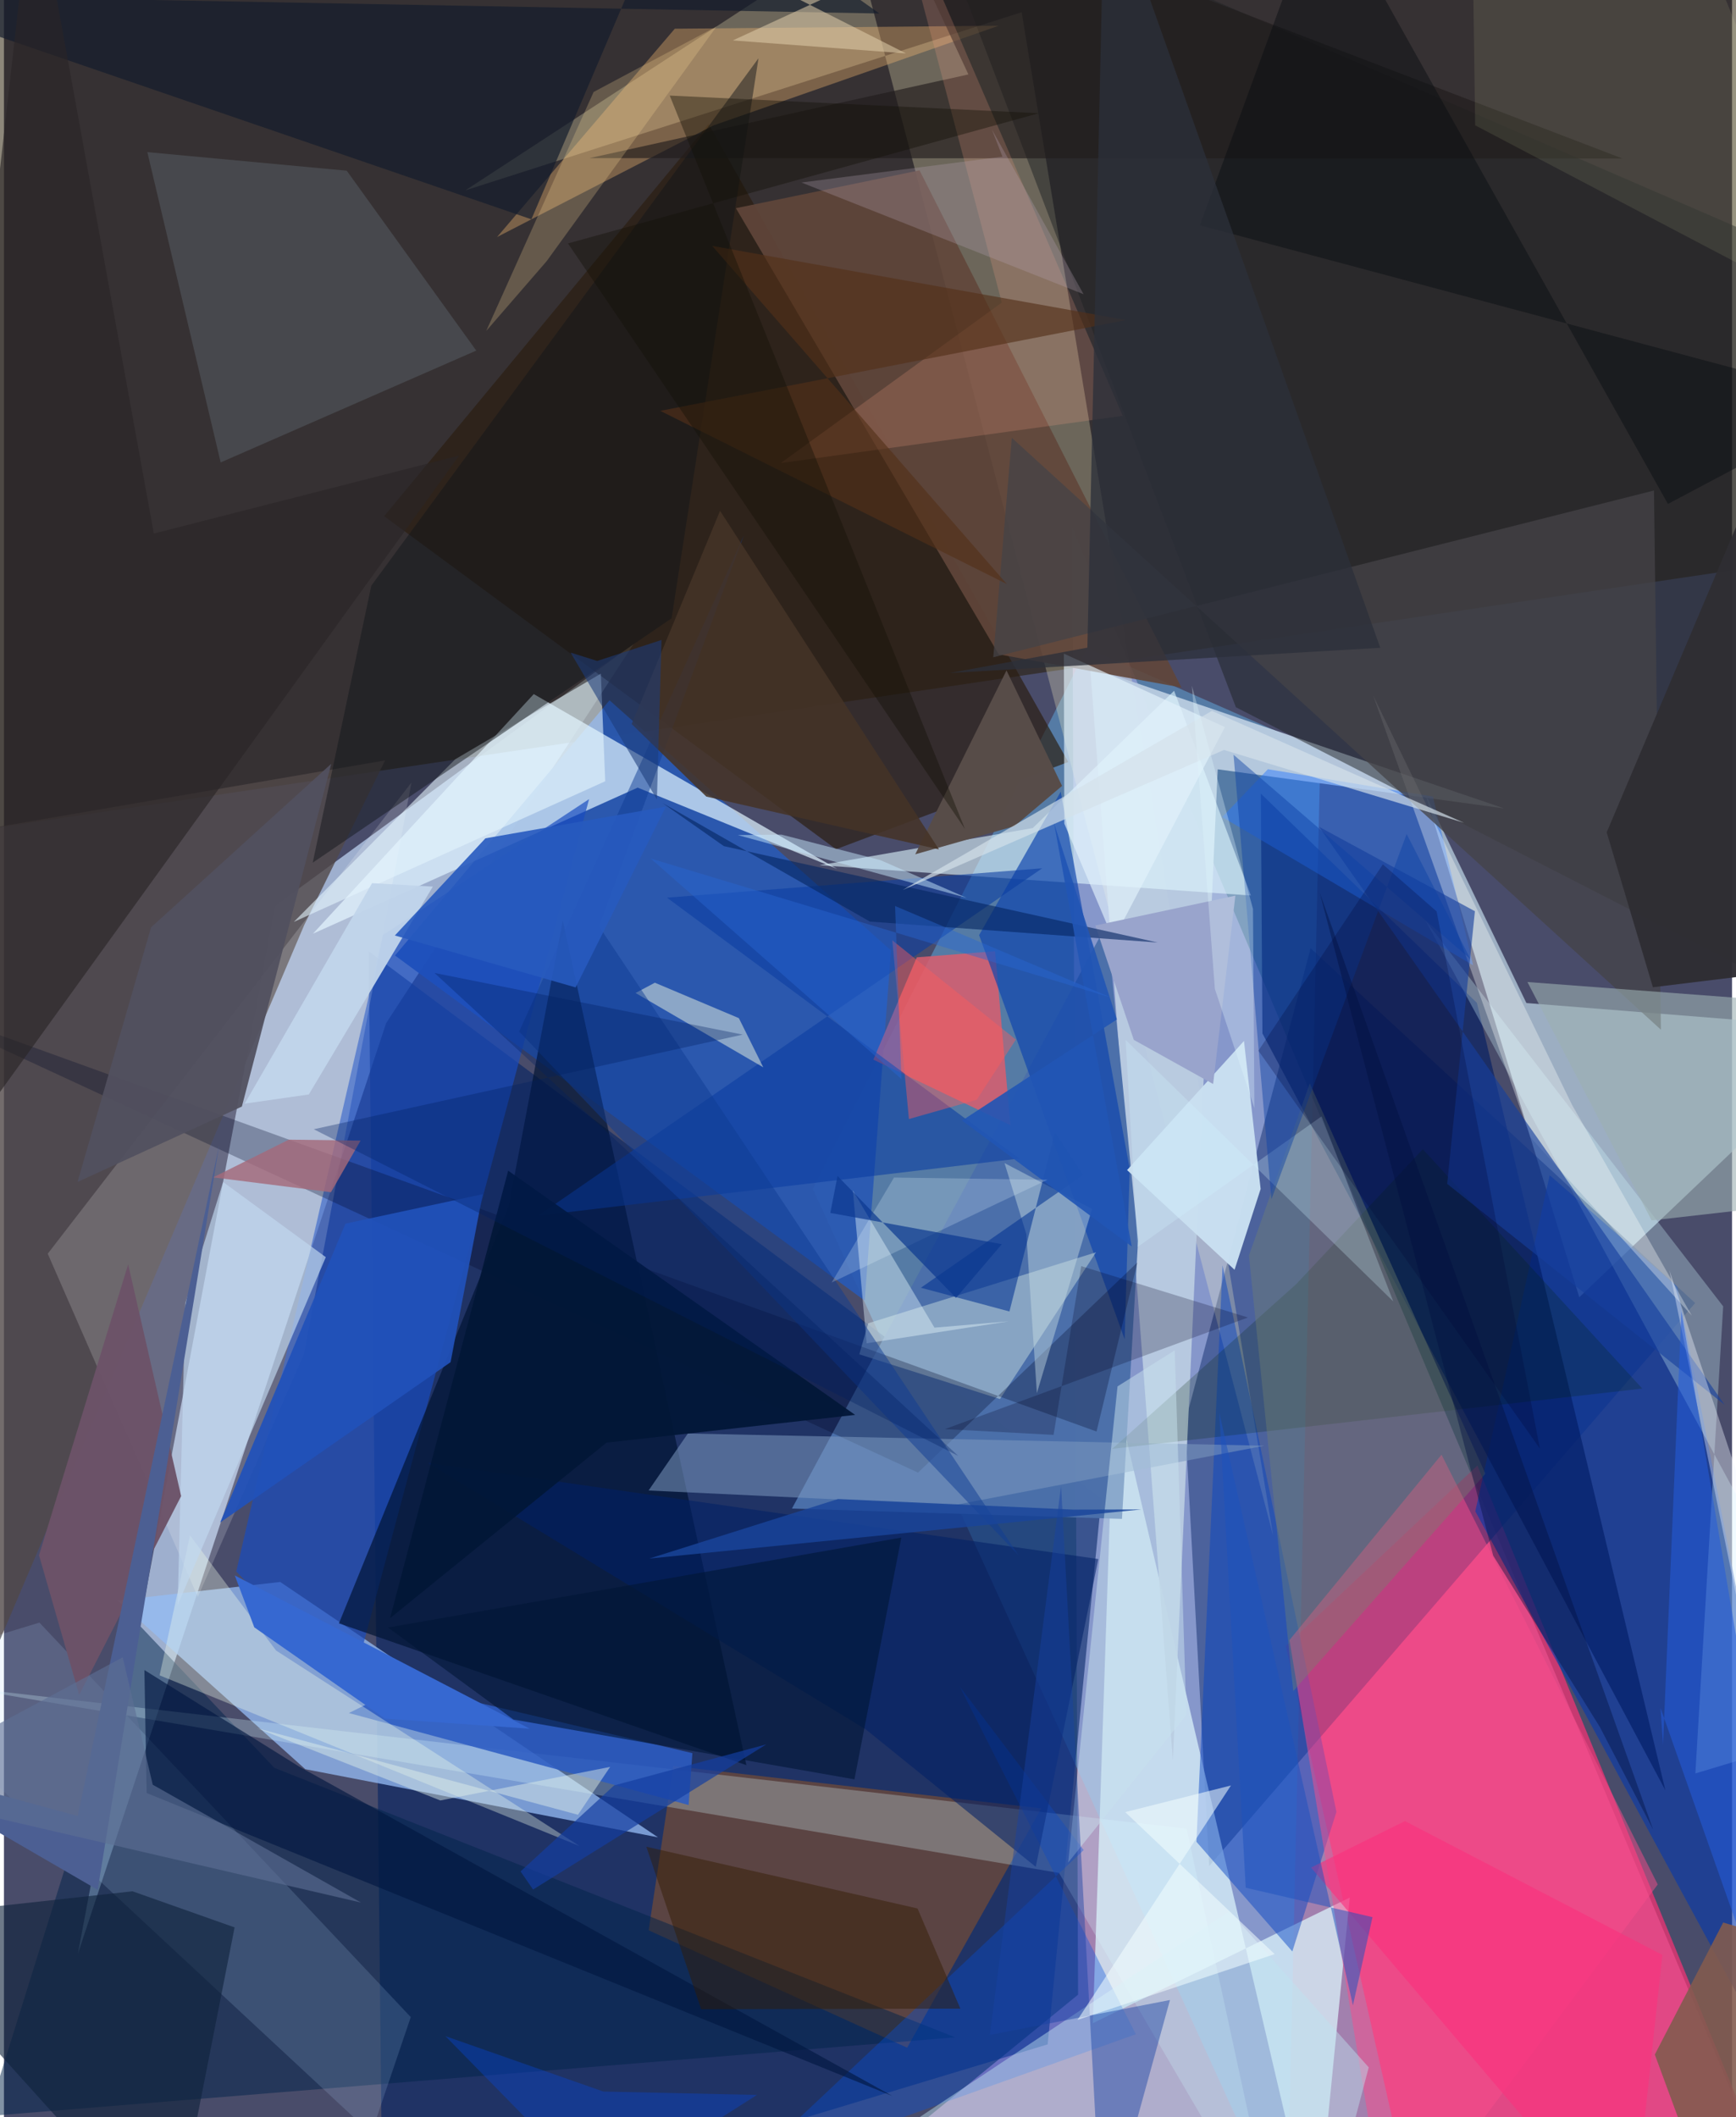 <svg xmlns="http://www.w3.org/2000/svg" width="228" height="278" viewBox="0 0 836 1024"><path fill="#494c6a" d="M0 0h836v1024H0z"/><path fill="#b18aba" fill-opacity=".851" d="M519.624 964.751l-2.833-709.409L867.075 1086l-436.83-48.264z"/><path fill="#c2d9f7" fill-opacity=".706" d="M184.886 494.841L35.753 945.021 131.14 438.15l173.467-126.67z"/><path fill="#251a00" fill-opacity=".522" d="M898 266.673L839.587-62H-62l5.24 470.17z"/><path fill="#fc3174" fill-opacity=".702" d="M712.802 708.812L867.486 1086H685.451l-65.316-289.903z"/><path fill="#64b3ed" fill-opacity=".451" d="M391.356 574.974l132.658-261.567 112.87 49.538-16.19 715.132z"/><path fill="#cfe9f7" fill-opacity=".624" d="M687.512 383.728l49.007 101.408L898 498.004 762.088 627.42z"/><path fill="#002062" fill-opacity=".565" d="M183.261 1086l321.65-97.209 25.98-263.952-354.445-264.73z"/><path fill="#001e60" fill-opacity=".435" d="M583.038 902.539l-11.606-214.64 60.683-229.257L818.15 630.237z"/><path fill="#94bbf4" fill-opacity=".757" d="M145.767 855.692l-90.951-81.645 78.83-8.903 182.734 123.5z"/><path fill="#2a59b2" fill-opacity=".941" d="M292.958 338.713l136.176 120.979-12.737 169.372-227.225-166.916z"/><path fill="#fff9c9" fill-opacity=".267" d="M492.333 5.896l121.639 736.732L411.198-30.568 223.193 92.078z"/><path fill="#daf1f9" fill-opacity=".753" d="M651.057 917.788L526.77 978.551l10.302-307.89L634.467 1086z"/><path fill="#dff3ff" fill-opacity=".706" d="M256.302 335.706L149.494 451.59l157.074-70.646L403 420.229z"/><path fill="#bbcde1" fill-opacity=".937" d="M587.18 372.088l138.655 18.93-200.354-68.237 39.988 528.46z"/><path fill="#4b6faa" fill-opacity=".988" d="M540.87 734.632l7.784-134.5-15.1-153.312-152.345 282.817z"/><path fill="#093aab" fill-opacity=".627" d="M809.482 622.27l-61.714-53.854-35.971 162.55L898 1074.316z"/><path fill="#754c35" fill-opacity=".694" d="M501.795 874.654l-178-20.496-11.91 79.474 125.05 56.775z"/><path fill="#184bc0" fill-opacity=".678" d="M183.308 452.256L112.38 760.063l55.375 57.979 115.307-431.529z"/><path fill="#001333" fill-opacity=".69" d="M162.047 785.164l197.117 68.569-88.816-408.52-26.249 138.66z"/><path fill="#022449" fill-opacity=".494" d="M-7.972 1023.496l468.17-38.107-329.393-130.355-64.728-68.38z"/><path fill="#1f2224" fill-opacity=".502" d="M898 135.717L442.101-62l153.861 404.056L898 497.035z"/><path fill="#2b1d10" fill-opacity=".671" d="M340.892 59.953L183.931 249.66l218.59 161.09 112.367-42.197z"/><path fill="#da5d6e" fill-opacity=".847" d="M441.608 463.02l37.88-2.943 7.397 84.116-66.287-31.683z"/><path fill="#001b62" fill-opacity=".612" d="M712.577 485.048L608.056 383.872l.758 115.968 194.94 366.094z"/><path fill="#61463a" fill-opacity=".902" d="M569.625 332.528L442.937 82.39l-88.846 18.306 127.13 215.788z"/><path fill="#d1faff" fill-opacity=".298" d="M898 833.765l-79.74 23.984 13.45-225.914-143.817-186.317z"/><path fill="#dff6ff" fill-opacity=".596" d="M394.599 418.469l208.67 14.666-37.176-99.024-68.387 66.39z"/><path fill="#0844c3" fill-opacity=".471" d="M589.522 612.023L576.89 890.812l46.391 53.044 21.33-67.518z"/><path fill="#514848" fill-opacity=".804" d="M-34.051 868.643l179.317-421.238 39.105-79.63L-62 410.07z"/><path fill="#0e45ae" fill-opacity=".675" d="M544.61 565.39l-33.37-182.481-39.492 69.374 70.413 195.514z"/><path fill="#fdbe73" fill-opacity=".349" d="M324.53 13.886l156.655-1.43-138.001 48.236-104.621 53.945z"/><path fill="#bad1d8" fill-opacity=".545" d="M528.31 605.697L418.133 640.01l-4.34 15.028 68.048 21.637z"/><path fill="#fff" fill-opacity=".173" d="M197.13 378.492L145.2 654.8 93.8 772.369 21.185 606.377z"/><path fill="#d6f9ff" fill-opacity=".271" d="M572.136 884.487L615.73 1086 510.407 905.87l-534.53-90.296z"/><path fill="#fa4c8c" fill-opacity=".49" d="M670.17 1086l129.883-174.554-104.595-207.854-73.575 89.65z"/><path fill="#c9dff0" fill-opacity=".98" d="M607.943 575.063l-12.61 39.077-51.997-48.216 56.556-62.447z"/><path fill="#b1d6f9" fill-opacity=".165" d="M177.681 1031.954L-62 808.944l79.163-24.157 179.64 190.815z"/><path fill="#2877ff" fill-opacity=".467" d="M611.465 372.045l79.821 13.207 19.471 81.647-121.39-71.71z"/><path fill="#0050df" fill-opacity=".353" d="M522.349 894.827l-59.965-79.08 85.17 168.14-192.809 68.778z"/><path fill="#494c50" fill-opacity=".89" d="M69.372 73.581l96.455 8.978 62.662 87.008-123.653 54.1z"/><path fill="#211d1c" fill-opacity=".643" d="M466.572 36.005L421.026-62 783.005 76.676l-499.724-.2z"/><path fill="#bee2f0" fill-opacity=".459" d="M393.648 1056.75l199.259-132.36 67.33 75.516L637.59 1086z"/><path fill="#2d5dc3" fill-opacity=".878" d="M166.855 828.529l164.376 44.496 1.817-25.079-139.053-32.8z"/><path fill="#e4f5fe" fill-opacity=".592" d="M218.311 367.221l-78.078 78.665 150.641-68.011-2.11-52.063z"/><path fill="#000829" fill-opacity=".29" d="M-62 478.98l590.554 213.402 19.773-81.782-106.133 101.65z"/><path fill="#131c2c" fill-opacity=".69" d="M-61.126-2.46l484.652 8.99-96.7-68.53-71.67 168.073z"/><path fill="#0b3da1" fill-opacity=".588" d="M258.49 587.974l232.67-27.624-170.402-126.181 181.497-14.207z"/><path fill="#7b99bf" fill-opacity=".545" d="M459.976 727.92l149.802-28.673-278.915-5.915-19.017 27.571z"/><path fill="#f4ffeb" fill-opacity=".341" d="M131.632 798.297L278.46 892.88 75.296 810.319l14.716-67.695z"/><path fill="#825b4f" fill-opacity=".894" d="M832.653 1086l-34.014-92.298 33.071-63.849L898 949.396z"/><path fill="#fefffe" fill-opacity=".329" d="M816.556 636.36L758.57 534.346l-96.19-197.95 76.14 213.785z"/><path fill="#444347" fill-opacity=".749" d="M487.567 211.745L801.585 498.03l-3.35-260.79-319.63 80.668z"/><path fill="#001740" fill-opacity=".627" d="M142.739 854.387l-74.797-46.644 1.087 59.48 360.747 146.531z"/><path fill="#292527" fill-opacity=".635" d="M220.27 220.306L72.506 258.065 14.376-62-62 611.402z"/><path fill="#001f66" fill-opacity=".553" d="M205.096 707.571L416.979 836.48l82.178 66.453 30.265-148.874z"/><path fill="#faa488" fill-opacity=".204" d="M541.238 201.12l-165.465 22.85 106.958-77.612L427.636-62z"/><path fill="#12171a" fill-opacity=".475" d="M322.979 299.067L149.372 417.252 177.71 283.27 365.024 28.183z"/><path fill="#f6fde3" fill-opacity=".471" d="M367.337 516.23l-11.81-23.791L314.89 475.3l-9.344 4.974z"/><path fill="#c0d8f0" fill-opacity=".671" d="M84.03 776.384l3.708-146.097 18.282-58.578 49.68 36.33z"/><path fill="#042500" fill-opacity=".208" d="M792.575 671.602L686.413 555.85l-61.34 65.33-88.922 79.586z"/><path fill="#0e223a" fill-opacity=".604" d="M111.574 932.218l-49.376-17.463-122.98 13.535L81.318 1086z"/><path fill="#584d49" fill-opacity=".996" d="M440.852 413.197L485 324.258l26.889 55.858-23.05 19.484z"/><path fill="#75836d" fill-opacity=".373" d="M623.716 817.954L602.288 607.27l29.418-83.252 84.978 188.783z"/><path fill="#6c5268" fill-opacity=".961" d="M60.086 611.515l-43.13 140.692 19.427 67.544 49.323-96.129z"/><path fill="#341b01" fill-opacity=".459" d="M462.685 971.5l-20.722-48.441-131.195-29.866 26.516 78.595z"/><path fill="#e8faff" fill-opacity=".408" d="M417.323 649.707l68.746-10.631-35.91 3.065-39.475-66.272z"/><path fill="#fddc97" fill-opacity=".239" d="M262.514 126.352l-29.193 33.691 51.94-115.553 59.506-31.717z"/><path fill="#163f9d" fill-opacity=".624" d="M711.598 440.733l-13.412 131.862 134.24 106.875-196.262-279.61z"/><path fill="#e3f3fc" fill-opacity=".647" d="M590.682 351.665l-77.926-35.525.211 82.21 23.764 56.07z"/><path fill="#9cafb2" fill-opacity=".604" d="M895.512 486.911L737.01 474.968l60.088 115.302L898 578.818z"/><path fill="#f1f6ae" fill-opacity=".098" d="M828.801-10.22L898 158.467 711.734 60.621 710.002-62z"/><path fill="#c7e1ee" fill-opacity=".502" d="M566.388 653.108l5.63 176.268-57.186 71.49 23.883-230.318z"/><path fill="#1842a3" fill-opacity=".447" d="M564.084 967.337l-87.161 16.887 34.489-265.538L531.34 1086z"/><path fill="#021737" fill-opacity=".933" d="M411.783 684.336l-120.267 13.417-104.727 84.899 57.132-216.449z"/><path fill="#001636" fill-opacity=".608" d="M246.47 831.68l164.97 28.92 22.69-116.931-248.342 43.507z"/><path fill="#2151ba" fill-opacity=".925" d="M216.063 658.84l-111.467 77.544 60.611-144.548 66.379-14.24z"/><path fill="#103c94" fill-opacity=".49" d="M249.24 498.937l241.537 253.28-202.924-304.23 70.099-189.07z"/><path fill="#99a4cc" d="M546.596 502.949l38.366 21.338 10.76-91.093-67.756 14.445z"/><path fill="#cbe1e6" fill-opacity=".427" d="M526.385 584.73l-42.336-22.187 10.543 34.356 5.104 76.913z"/><path fill="#f0f6ff" fill-opacity=".384" d="M805.701 614.385l41.67 203.052 22.81 143.464 4.794-138.584z"/><path fill="#235cdc" fill-opacity=".545" d="M802.615 843.848l-1.228-17.816 81.39 231.226-71.285-422.945z"/><path fill="#c1d5eb" fill-opacity=".949" d="M207.485 428.813l-60 100.543-31.026 4.434 61.607-106.63z"/><path fill="#3668d1" d="M254.316 836.101l-69.995-4.88-63.218-44.133-9.432-25.096z"/><path fill="#090e12" fill-opacity=".471" d="M638.14-53.785l166.837 297.52L898 194.461l-319.428-85.49z"/><path fill="#453327" fill-opacity=".863" d="M346.43 247.067l-42.771 103.12 36.113 35.087 112.552 25.552z"/><path fill="#c9ebff" fill-opacity=".478" d="M376.15 403.669l-21.14.229 110.716 30.362-41.81-18.283z"/><path fill="#533019" fill-opacity=".627" d="M317.515 198.71l167.668 83.792L342.631 118.93l200.229 35.871z"/><path fill="#4c5f93" d="M35.688 878.348L-62 851.778l107.332 62.258 58.793-360.297z"/><path fill="#042561" fill-opacity=".604" d="M318.63 388.418l100.293 57.327 139.224 10.123-209.877-46.624z"/><path fill="#013391" fill-opacity=".565" d="M508.444 547.73l13.643 20.528-78.503 54.575 42.838 11.478z"/><path fill="#b9a9ba" fill-opacity=".271" d="M483.055 75.786l-97.26 12.493 136.5 54.027-44.364-79.693z"/><path fill="#2f2e33" fill-opacity=".965" d="M893.841 465.757L797.712 477.5l-22.358-74.908L898 113.107z"/><path fill="#2b303a" fill-opacity=".765" d="M524.128 313.25L532.472-62l133.345 375.318-208.222 12.18z"/><path fill="#d4e1ea" fill-opacity=".675" d="M434.834 430.42l149.533-86.6 122.009 54.164-116.168-35.26z"/><path fill="#a46a7b" fill-opacity=".816" d="M158.195 576.649l14.325-24.987-34.73-.454-36.588 18.243z"/><path fill="#d4f6ff" fill-opacity=".263" d="M672.116 629.45L542.648 502.99l5.757 100.128 89.008-63.175z"/><path fill="#fa317e" fill-opacity=".631" d="M787.168 1085.55l15.126-140.034-124.534-64.72-45.442 22.477z"/><path fill="#000021" fill-opacity=".231" d="M455.235 691.207l146.57-53.978-80.656-24.849-13.371 81.624z"/><path fill="#0c41a5" fill-opacity=".451" d="M709.446 463.887l-114.609-98.844 18.308 215.028 65.437-176.704z"/><path fill="#1c52be" fill-opacity=".506" d="M587.965 683.393L652.6 969.929l9.463-42.672-61.329-14.224z"/><path fill="#e0ceab" fill-opacity=".545" d="M407.728-5.867L301.757-42.193l134.627 68.03-83.78-6.286z"/><path fill="#f3ffff" fill-opacity=".537" d="M519.331 976.986l74.263-113.42-51.157 12.886 72.299 68.69z"/><path fill="#04113f" fill-opacity=".427" d="M797.82 884.903l-25.757-49.601-51.594-82.867-83.896-320.516z"/><path fill="#e1efe9" fill-opacity=".459" d="M277.69 877.74l-155.284-41.876 88.69 34.952 82.158-16.239z"/><path fill="#275abe" fill-opacity=".902" d="M276.555 477.579l-87.442-25.118 43.81-46.999 87.335-15.329z"/><path fill="#133da0" fill-opacity=".686" d="M295.17 863.546l73.643-19.856-112.84 70.213-6.058-8.773z"/><path fill="#0946cd" fill-opacity=".412" d="M288.537 1061.3l-74.97-76.492 76.416 26.803 74.314 1.63z"/><path fill="#51505f" fill-opacity=".937" d="M115.098 535.198l-79.505 36.473 35.583-123.164 87.177-79.1z"/><path fill="#2156b4" fill-opacity=".914" d="M538.388 493.08l-30.42-95.033 37.624 204.834-82.083-60.909z"/><path fill="#e7f5ff" fill-opacity=".224" d="M430.584 569.542l-30.17 50.767 80.475-38.434 23.998-11.26z"/><path fill="#001e62" fill-opacity=".333" d="M208.3 470.598L461.62 704.14 149.882 546.176l207.492-45.769z"/><path fill="#e1f5fd" fill-opacity=".322" d="M604.932 535.935l-19.124-57.63-11.122-146.655 29.556 107.94z"/><path fill="#131005" fill-opacity=".4" d="M322.085 46.226L464.91 400.97 272.86 117.737l227.82-62.985z"/><path fill="#19459b" fill-opacity=".816" d="M403.529 725.017l113.816 5.136 32.852-.083-237.978 23.74z"/><path fill="#fc5c5b" fill-opacity=".431" d="M437.79 541.234l-8.033-86.437 59.776 48.015-18.933 29.103z"/><path fill="#2866d3" fill-opacity=".431" d="M431.098 438.207l3.093 83.726-121.308-106.697 222.983 67.374z"/><path fill="#1c3c7a" fill-opacity=".573" d="M315.882 386.664l2.224-77.14-31.11 10.153-12.848-4.027z"/><path fill="#000735" fill-opacity=".255" d="M693.081 440.815l-26.01-22.749-60.205 90.125 136.175 192.446z"/><path fill="#0b388f" fill-opacity=".69" d="M460.593 627.753l22.158-25.984-82.98-15.127 3.493-17.864z"/><path fill="#5d6e94" fill-opacity=".616" d="M172.729 920.201L-62 865.726l119.447-64.148 14.529 61.626z"/></svg>